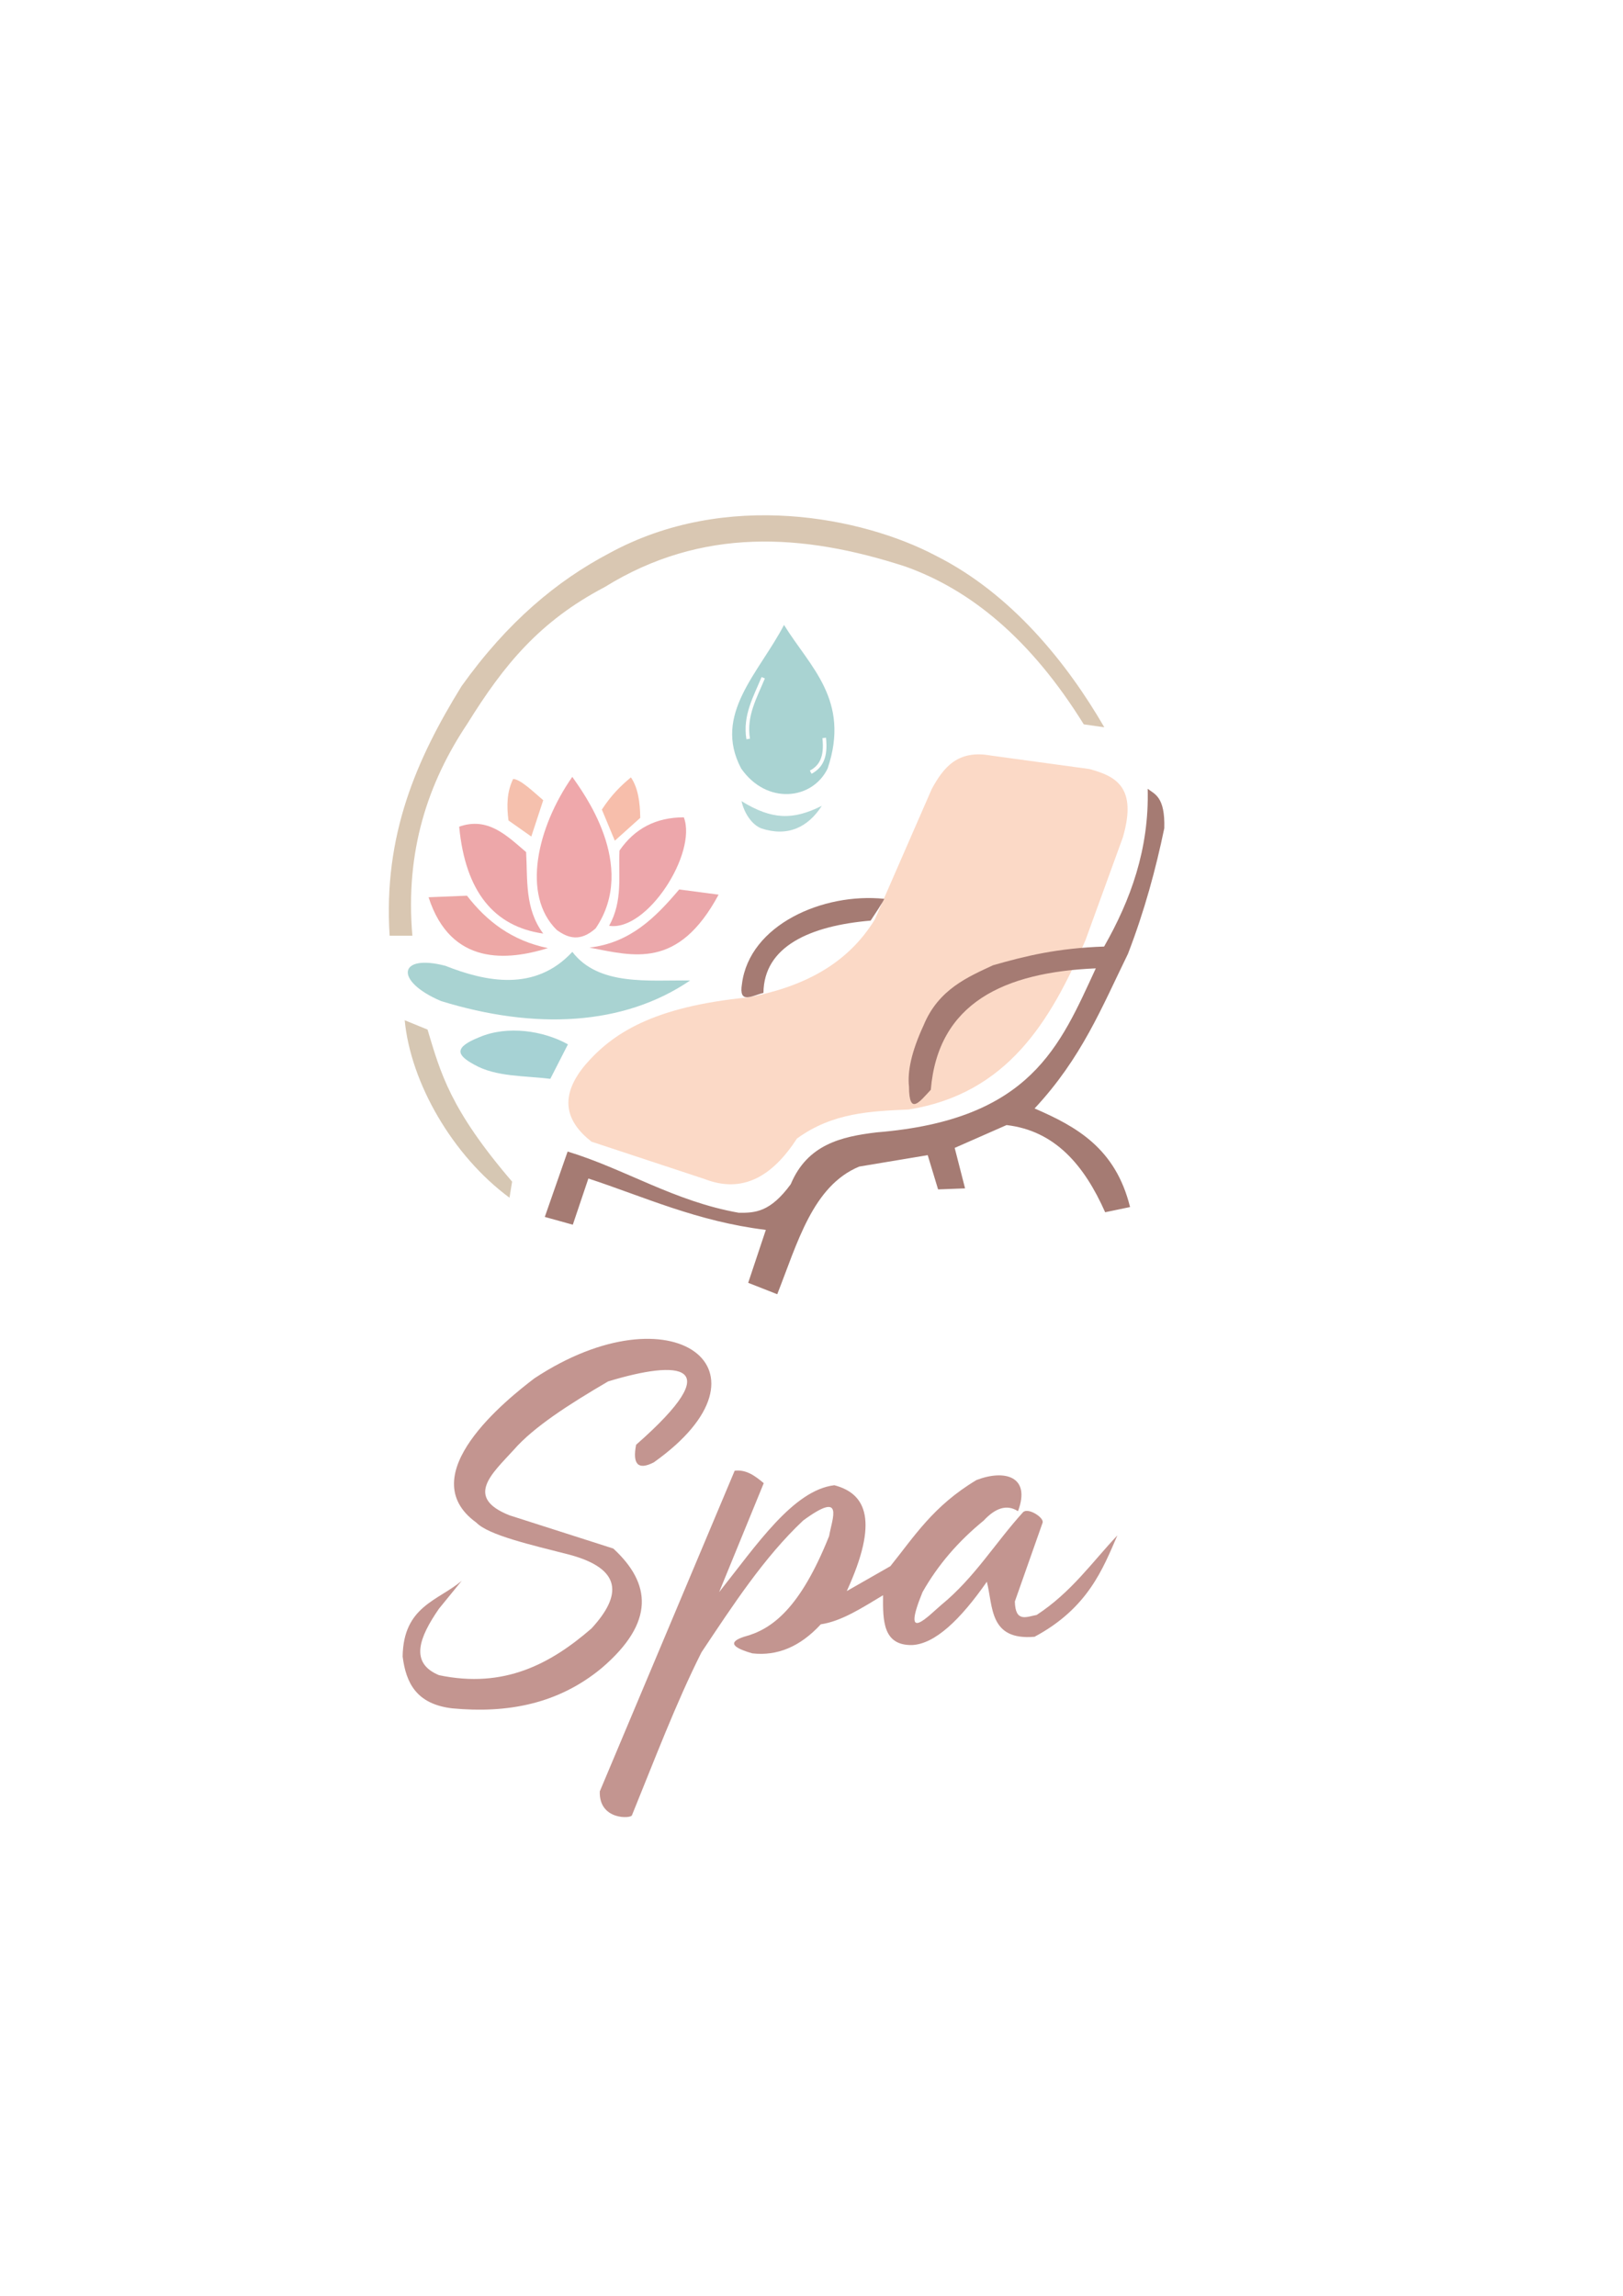 <?xml version="1.0" encoding="UTF-8" standalone="no"?>
<!-- Created with Inkscape (http://www.inkscape.org/) -->

<svg
   width="210mm"
   height="297mm"
   viewBox="0 0 210 297"
   version="1.1"
   id="svg1"
   xml:space="preserve"
   inkscape:version="1.4 (86a8ad7, 2024-10-11)"
   sodipodi:docname="LOGO.svg"
   xmlns:inkscape="http://www.inkscape.org/namespaces/inkscape"
   xmlns:sodipodi="http://sodipodi.sourceforge.net/DTD/sodipodi-0.dtd"
   xmlns="http://www.w3.org/2000/svg"
   xmlns:svg="http://www.w3.org/2000/svg"><sodipodi:namedview
     id="namedview1"
     pagecolor="#ffffff"
     bordercolor="#000000"
     borderopacity="0.25"
     inkscape:showpageshadow="2"
     inkscape:pageopacity="0.0"
     inkscape:pagecheckerboard="0"
     inkscape:deskcolor="#d1d1d1"
     inkscape:document-units="mm"
     inkscape:zoom="0.46739984"
     inkscape:cx="123.02101"
     inkscape:cy="732.77732"
     inkscape:window-width="1366"
     inkscape:window-height="705"
     inkscape:window-x="-8"
     inkscape:window-y="-8"
     inkscape:window-maximized="1"
     inkscape:current-layer="layer1"
     showgrid="false" /><defs
     id="defs1"><linearGradient
       id="swatch16"><stop
         style="stop-color:#000000;stop-opacity:1;"
         offset="0"
         id="stop16" /></linearGradient><linearGradient
       id="swatch7"
       inkscape:swatch="solid"><stop
         style="stop-color:#000000;stop-opacity:0.671;"
         offset="0"
         id="stop7" /></linearGradient><linearGradient
       id="swatch6"
       inkscape:swatch="solid"><stop
         style="stop-color:#000000;stop-opacity:1;"
         offset="0"
         id="stop6" /></linearGradient><linearGradient
       id="swatch5"
       inkscape:swatch="solid"><stop
         style="stop-color:#000000;stop-opacity:1;"
         offset="0"
         id="stop5" /></linearGradient><filter
       inkscape:collect="always"
       style="color-interpolation-filters:sRGB"
       id="filter17"
       x="-7.5518818e-05"
       y="-3.5157627e-05"
       width="1"
       height="1"><feGaussianBlur
         inkscape:collect="always"
         stdDeviation="0"
         id="feGaussianBlur17" /></filter></defs><g
     inkscape:label="Capa 1"
     inkscape:groupmode="layer"
     id="layer1"><g
       id="g1"><path
         style="fill:none;stroke-width:0.065;stroke-linecap:round"
         d="M 101.573,81.031 96.807,100.432"
         id="path1" /><path
         style="mix-blend-mode:normal;fill:#efa8ab;fill-opacity:1;stroke-width:0.065;stroke-dasharray:none;filter:url(#filter17)"
         d="m 74.049,100.499 c -4.545,6.513 -6.594,15.297 -2.014,19.804 1.465,1.068 3.037,1.57 5.035,-0.201 5.551,-8.176 -1.759,-17.769 -3.021,-19.603 z"
         id="path17"
         sodipodi:nodetypes="cccc" /><path
         style="fill:#f7beab;fill-opacity:1;stroke-width:0.065;stroke-dasharray:none"
         d="m 77.875,104.729 c 1.253,-1.922 2.506,-3.127 3.759,-4.162 0.915,1.335 1.184,3.188 1.208,5.236 l -3.29,2.954 z"
         id="path18"
         sodipodi:nodetypes="ccccc" /><path
         style="fill:#f5c0ad;fill-opacity:1;stroke-width:0.065;stroke-dasharray:none"
         d="m 65.791,106.139 2.954,2.081 1.544,-4.699 c -1.435,-1.236 -2.972,-2.712 -3.894,-2.752 -0.826,1.686 -0.845,3.507 -0.604,5.371 z"
         id="path19"
         sodipodi:nodetypes="ccccc" /><path
         style="fill:#eda7a9;fill-opacity:1;stroke-width:0.065;stroke-dasharray:none"
         d="m 59.413,106.944 c 0.805,8.431 4.521,12.917 10.876,13.83 -2.413,-3.237 -2.009,-6.964 -2.215,-10.54 -2.507,-2.139 -4.945,-4.603 -8.66,-3.29 z"
         id="path20"
         sodipodi:nodetypes="cccc" /><path
         style="fill:#eda7ab;fill-opacity:1;stroke-width:0.065;stroke-dasharray:none"
         d="m 80.158,110.032 c -0.159,3.245 0.46,6.49 -1.343,9.734 4.917,0.771 11.417,-9.395 9.667,-14.031 -3.58,0 -6.355,1.432 -8.325,4.297 z"
         id="path21"
         sodipodi:nodetypes="cccc" /><path
         style="fill:#eda8a6;fill-opacity:1;stroke-width:0.065;stroke-dasharray:none"
         d="m 55.453,116.074 4.968,-0.201 c 2.544,3.286 5.787,5.815 10.473,6.781 -5.137,1.591 -12.553,2.378 -15.441,-6.579 z"
         id="path22"
         sodipodi:nodetypes="cccc" /><path
         style="fill:#eba7aa;fill-opacity:1;stroke-width:0.065;stroke-dasharray:none"
         d="m 76.264,122.586 c 5.291,-0.614 8.568,-3.913 11.614,-7.519 l 5.102,0.671 c -5.234,9.713 -10.991,7.936 -16.716,6.848 z"
         id="path23"
         sodipodi:nodetypes="cccc" /><path
         style="fill:#a9d3d2;fill-opacity:1;stroke:none;stroke-width:0.265"
         d="m 101.445,80.843 c -3.251,6.234 -9.237,11.569 -5.554,18.561 3.295,4.757 9.241,4.09 11.203,0 2.97,-8.86 -2.313,-13.139 -5.649,-18.561 z"
         id="path2"
         sodipodi:nodetypes="cccc" /><path
         style="fill:#a8d3d1;fill-opacity:0.878;stroke:none;stroke-width:0.265;stroke-opacity:1"
         d="m 95.947,103.645 c 3.945,2.432 6.665,2.465 10.388,0.601 -1.796,2.793 -4.414,4.037 -7.8,2.929 -1.255,-0.473 -2.236,-1.968 -2.588,-3.53 z"
         id="path3"
         sodipodi:nodetypes="cccc" /><path
         style="fill:#a9d3d2;fill-opacity:1;stroke:none;stroke-width:0.265"
         d="m 74.054,123.139 c -4.838,5.228 -11.238,3.848 -16.425,1.804 -6.09,-1.596 -6.667,1.96 -0.57,4.557 12.149,3.752 23.626,3.204 32.233,-2.658 -5.369,-0.072 -11.816,0.75 -15.238,-3.703 z"
         id="path4"
         sodipodi:nodetypes="ccccc" /><path
         style="fill:#a6d2d4;fill-opacity:1;stroke:none;stroke-width:0.265"
         d="m 73.485,135.102 -2.279,4.462 c -3.278,-0.412 -7.046,-0.231 -9.847,-1.837 -2.303,-1.249 -2.655,-2.219 0.67,-3.553 3.642,-1.553 8.307,-0.831 11.455,0.927 z"
         id="path5"
         sodipodi:nodetypes="ccccc" /><path
         style="fill:#fbd9c6;fill-opacity:1;stroke:none;stroke-width:0.265"
         d="m 117.618,143.532 c -4.949,0.216 -9.901,0.401 -14.501,3.759 -3.162,4.868 -7,7.162 -11.95,5.236 l -14.635,-4.834 c -3.385,-2.656 -4.214,-5.85 -0.806,-9.936 3.489,-4.041 8.719,-7.525 21.08,-8.727 6.869,-1.321 12.724,-4.109 16.381,-10.07 l 7.385,-16.918 c 1.504,-2.741 3.326,-5.084 7.653,-4.297 l 12.755,1.745 c 3.359,0.926 6.221,2.306 4.297,8.862 l -4.834,13.292 c -4.547,10.558 -10.141,19.822 -22.825,21.886 z"
         id="path8"
         sodipodi:nodetypes="ccccccccccccc" /><path
         style="fill:#a57b73;fill-opacity:1;stroke:none;stroke-width:0.265"
         d="m 76.13,152.461 -2.014,5.975 -3.625,-1.007 2.954,-8.459 c 7.385,2.238 13.804,6.457 22.154,7.922 2.089,0.018 4.049,-0.056 6.713,-3.692 2.156,-5.132 6.519,-6.167 11.144,-6.713 19.949,-1.613 23.684,-11.184 28.33,-21.214 -11.841,0.5 -20.415,4.454 -21.349,15.709 -1.441,1.535 -2.807,3.419 -2.82,-0.403 -0.219,-1.964 0.31,-4.527 1.88,-7.922 1.937,-4.719 5.825,-6.297 8.996,-7.788 4.284,-1.224 8.37,-2.215 14.367,-2.417 3.421,-6.004 5.84,-12.601 5.639,-20.409 0.898,0.698 2.265,1.026 2.148,5.102 -1.094,5.258 -2.534,10.631 -4.699,16.246 -3.393,6.935 -5.993,13.481 -12.084,20.006 5.398,2.331 10.478,5.14 12.353,12.755 l -3.222,0.671 c -2.7,-6.087 -6.487,-10.543 -12.755,-11.278 l -6.713,2.954 1.343,5.236 -3.491,0.134 -1.343,-4.431 -8.862,1.477 c -6.033,2.509 -7.994,9.903 -10.607,16.515 l -3.759,-1.477 2.283,-6.848 c -8.899,-1.089 -15.687,-4.256 -22.96,-6.646 z"
         id="path6"
         sodipodi:nodetypes="ccccccccccccccccccccccccccccc" /><path
         style="fill:#a57b73;fill-opacity:1;stroke:none;stroke-width:0.265"
         d="m 98.782,128.448 c -1.51,0.363 -3.222,1.526 -2.78,-1.162 0.963,-7.657 10.506,-11.825 18.395,-11.01 0.134,0.014 -1.745,2.82 -1.745,2.82 -7.874,0.669 -13.819,3.348 -13.869,9.353 z"
         id="path7"
         sodipodi:nodetypes="ccscc" /><path
         style="fill:#d6c7b3;fill-opacity:1;stroke:none;stroke-width:0.265;stroke-opacity:1"
         d="m 52.364,131.985 2.954,1.208 c 1.689,5.603 2.908,10.296 10.943,19.67 l -0.336,2.081 c -7.335,-5.406 -12.784,-14.818 -13.561,-22.96 z"
         id="path9"
         sodipodi:nodetypes="ccccc" /><path
         style="fill:#d9c7b2;fill-opacity:1;stroke:none;stroke-width:0.265;stroke-opacity:1"
         d="m 50.414,121.05 h 2.943 c -0.947,-10.945 2.003,-19.779 7.121,-27.438 4.73,-7.614 9.339,-13.238 17.754,-17.659 12.545,-7.776 25.625,-6.986 38.926,-2.658 8.404,2.999 16.185,9.318 23.071,20.412 l 2.658,0.38 C 138.121,85.859 130.92,76.817 121.05,71.871 111.676,66.929 93.942,63.291 78.801,71.586 72.094,75.118 65.668,80.436 59.718,88.77 c -5.811,9.422 -10.143,19.241 -9.304,32.28 z"
         id="path10"
         sodipodi:nodetypes="ccccccccccc" /><path
         style="fill:none;fill-opacity:1;stroke:#ffffff;stroke-width:0.465;stroke-dasharray:none;stroke-opacity:1"
         d="m 96.807,95.599 c -0.494,-3.022 0.913,-5.409 1.947,-7.922"
         id="path11"
         sodipodi:nodetypes="cc" /><path
         style="fill:none;fill-opacity:1;stroke:#ffffff;stroke-width:0.465;stroke-dasharray:none;stroke-opacity:1"
         d="m 104.897,99.895 c 1.328,-0.705 2.026,-1.938 1.745,-4.431"
         id="path12"
         sodipodi:nodetypes="cc" /><path
         style="fill:#c39590;fill-opacity:1;stroke:none;stroke-width:0.465;stroke-dasharray:none;stroke-opacity:1"
         d="m 82.306,186.901 c -0.492,2.551 0.269,3.312 2.283,2.283 16.772,-11.905 2.431,-22.679 -15.441,-10.876 -3.499,2.667 -15.978,12.548 -7.519,18.663 1.586,1.632 7.05,2.875 12.084,4.162 6.742,1.824 6.804,5.206 2.82,9.533 -5.277,4.573 -11.286,7.817 -19.737,6.042 -3.823,-1.59 -2.568,-4.873 0,-8.593 l 2.954,-3.625 c -3.05,2.602 -7.552,3.267 -7.653,9.802 0.43,3.383 1.752,6.172 6.445,6.713 7.086,0.658 13.678,-0.536 19.335,-5.236 6.915,-5.925 6.358,-10.945 1.477,-15.441 l -13.427,-4.297 c -5.888,-2.334 -2.212,-5.434 0.537,-8.459 2.566,-2.954 7.17,-5.908 12.218,-8.862 9.151,-2.789 15.743,-2.446 3.625,8.19 z"
         id="path13"
         sodipodi:nodetypes="ccccccccccccccccc" /><path
         style="fill:#c39590;fill-opacity:1;stroke:none;stroke-width:0.465;stroke-dasharray:none;stroke-opacity:1"
         d="m 95.061,190.257 -17.455,41.489 c -0.122,3.762 4.081,3.526 4.162,3.088 2.917,-7.162 5.705,-14.541 8.996,-21.08 4.077,-6.109 8.099,-12.294 13.158,-17.052 5.389,-3.955 3.753,-0.299 3.357,2.014 -3.745,9.358 -7.391,12.081 -11.01,13.024 -2.175,0.716 -1.428,1.432 1.074,2.148 3.203,0.366 6.165,-0.834 8.862,-3.76 2.685,-0.389 5.371,-2.152 8.056,-3.759 -0.033,3.269 -0.04,6.514 3.76,6.445 2.951,-0.149 6.211,-3.237 9.667,-8.19 0.821,3.197 0.275,7.631 6.176,7.116 6.894,-3.69 8.84,-8.786 10.712,-13.111 -3.311,3.507 -5.925,7.327 -10.443,10.291 -1.258,0.215 -2.768,1.056 -2.82,-1.745 l 3.594,-10.204 c 0.183,-0.65 -1.863,-1.973 -2.526,-1.352 -3.599,3.954 -6.262,8.454 -10.575,11.991 -1.595,1.343 -5.281,5.314 -2.442,-1.643 2.014,-3.558 4.639,-6.578 7.922,-9.264 1.477,-1.586 2.954,-2.152 4.431,-1.208 1.709,-4.53 -1.758,-5.427 -5.371,-4.028 -5.608,3.354 -8.052,7.311 -11.144,11.144 l -5.639,3.222 c 4.149,-9.038 2.567,-12.606 -1.611,-13.695 -5.321,0.641 -10.067,7.746 -14.904,13.83 l 5.774,-14.098 c -1.118,-0.941 -2.268,-1.79 -3.759,-1.611 z"
         id="path14"
         sodipodi:nodetypes="ccccccccccccccccccccccccccccc" /></g></g></svg>
